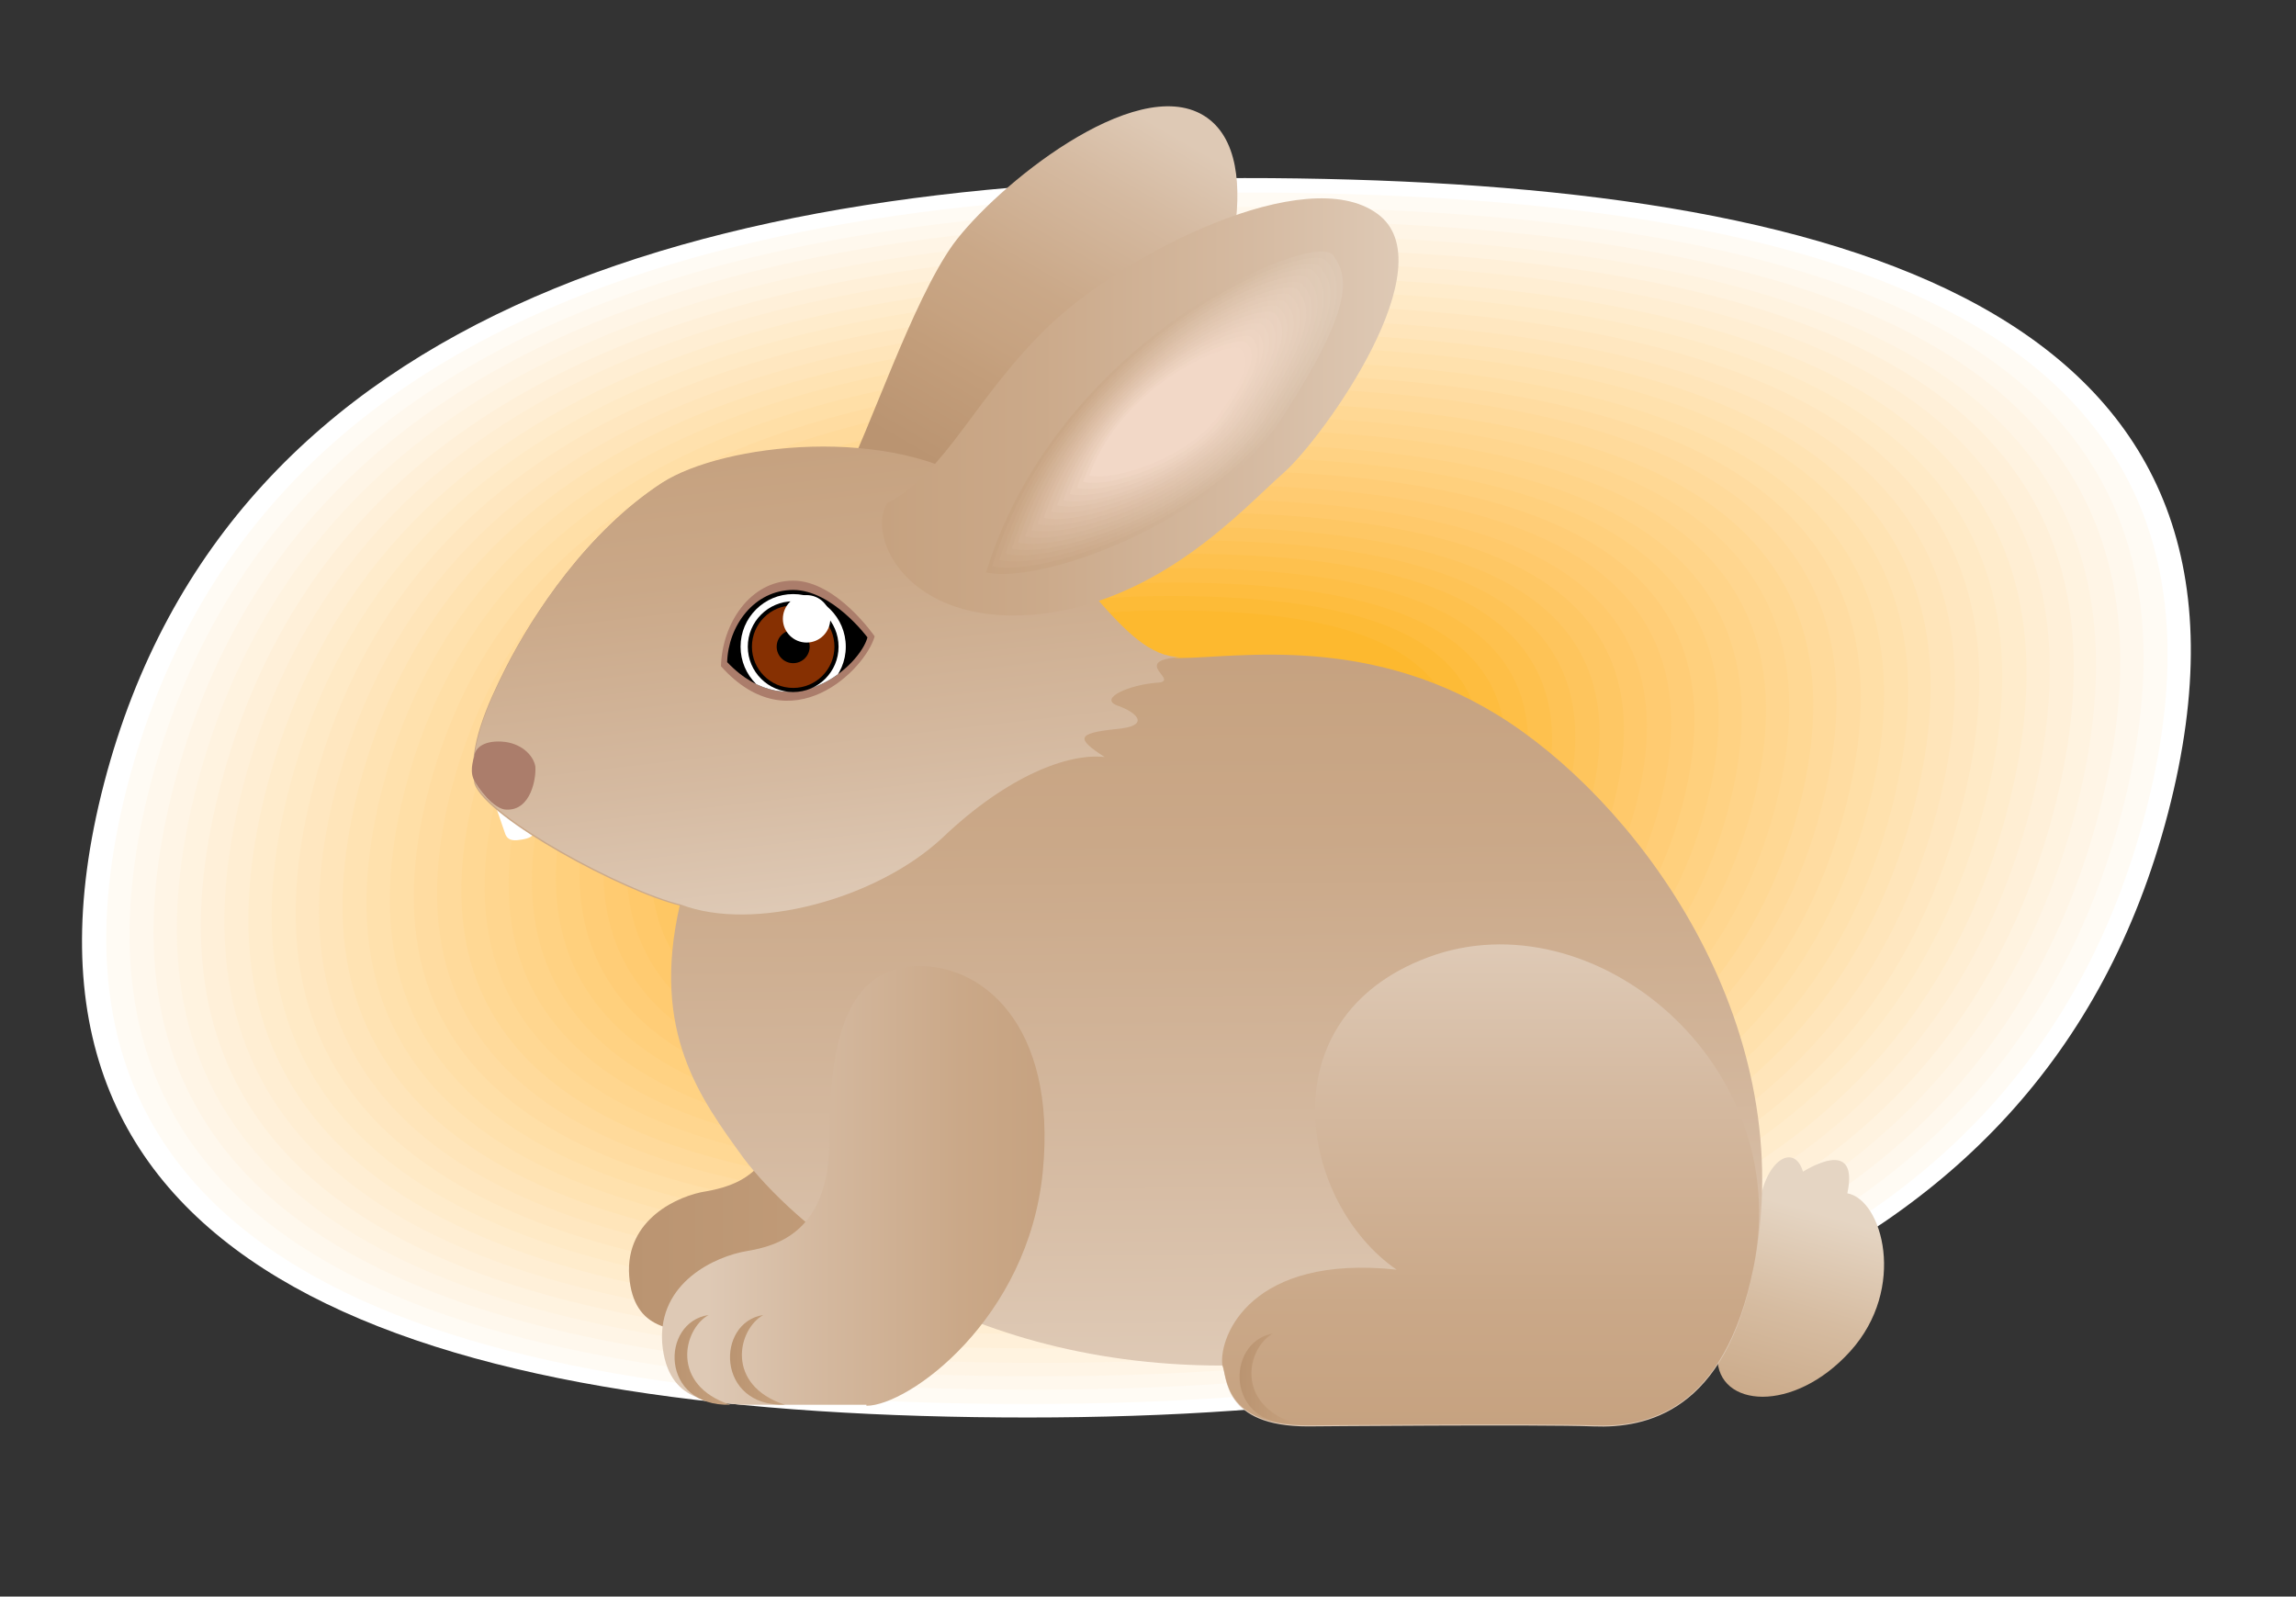 <?xml version="1.0" encoding="utf-8"?>
<!-- Generator: Adobe Illustrator 19.0.1, SVG Export Plug-In . SVG Version: 6.00 Build 0)  -->
<svg version="1.1" id="Layer_1" xmlns="http://www.w3.org/2000/svg" xmlns:xlink="http://www.w3.org/1999/xlink" x="0px" y="0px"
	 viewBox="0 0 222.6 154.8" style="enable-background:new 0 0 222.6 154.8;" xml:space="preserve">
<rect x="0" y="0" width="222.6" height="154.8" fill="#333333" stroke="none"/>
<style type="text/css">
	.st0{fill:#FFFFFF;}
	.st1{fill:#FFFBF4;}
	.st2{fill:#FFF8ED;}
	.st3{fill:#FFF5E6;}
	.st4{fill:#FFF3E0;}
	.st5{fill:#FFF0D9;}
	.st6{fill:#FFEED3;}
	.st7{fill:#FFECCC;}
	.st8{fill:#FFEAC6;}
	.st9{fill:#FFE7C0;}
	.st10{fill:#FFE5BA;}
	.st11{fill:#FFE3B3;}
	.st12{fill:#FFE1AD;}
	.st13{fill:#FFDFA7;}
	.st14{fill:#FFDCA1;}
	.st15{fill:#FFDA9B;}
	.st16{fill:#FFD894;}
	.st17{fill:#FFD68F;}
	.st18{fill:#FFD489;}
	.st19{fill:#FFD283;}
	.st20{fill:#FFD07D;}
	.st21{fill:#FFCD77;}
	.st22{fill:#FFCB71;}
	.st23{fill:#FFC96B;}
	.st24{fill:#FEC764;}
	.st25{fill:#FEC55D;}
	.st26{fill:#FEC356;}
	.st27{fill:#FEC14E;}
	.st28{fill:#FEBF47;}
	.st29{fill:#FEBD3F;}
	.st30{fill:#FDBB37;}
	.st31{fill:#FDB92F;}
	.st32{fill:url(#SVGID_1_);}
	.st33{fill:url(#SVGID_2_);}
	.st34{fill:url(#SVGID_3_);}
	.st35{fill:url(#SVGID_4_);}
	.st36{fill:url(#SVGID_5_);}
	.st37{fill:url(#SVGID_6_);}
	.st38{fill:url(#SVGID_7_);}
	.st39{fill:#AB7D6B;}
	.st40{clip-path:url(#SVGID_9_);fill:#FFFFFF;}
	.st41{fill:#863002;}
	.st42{fill:url(#SVGID_10_);}
	.st43{fill:url(#SVGID_11_);}
	.st44{fill:url(#SVGID_12_);}
	.st45{fill:url(#SVGID_13_);}
	.st46{fill:url(#SVGID_14_);}
	.st47{fill:url(#SVGID_15_);}
	.st48{fill:url(#SVGID_16_);}
	.st49{fill:url(#SVGID_17_);}
	.st50{fill:url(#SVGID_18_);}
	.st51{fill:url(#SVGID_19_);}
	.st52{fill:url(#SVGID_20_);}
	.st53{fill:url(#SVGID_21_);}
	.st54{fill:url(#SVGID_22_);}
	.st55{fill:url(#SVGID_23_);}
	.st56{fill:url(#SVGID_24_);}
	.st57{fill:url(#SVGID_25_);}
	.st58{fill:#F2D8C7;}
	.st59{fill:url(#SVGID_26_);}
	.st60{fill:url(#SVGID_27_);}
	.st61{fill:url(#SVGID_28_);}
	.st62{fill:url(#SVGID_29_);}
</style>
<g>
	<g>
		<path class="st0" d="M10.1,75.9c12.2-46.7,60.5-59.4,115.7-58.6c55.3,0.8,96.8,13.9,84.4,61.5s-60.5,59.4-115.7,58.6
			C39.2,136.6-2.1,122.7,10.1,75.9z"/>
		<path class="st1" d="M12.4,76c11.9-45.7,59.1-58,113.1-57.3c54,0.8,94.6,13.6,82.5,60.1s-59.1,58-113.1,57.3
			C40.8,135.3,0.5,121.6,12.4,76z"/>
		<path class="st2" d="M14.6,76c11.7-44.6,57.8-56.7,110.5-55.9c52.8,0.8,92.5,13.3,80.6,58.7s-57.8,56.7-110.5,55.9
			C42.4,134,3,120.6,14.6,76z"/>
		<path class="st3" d="M16.9,76c11.4-43.6,56.4-55.4,107.9-54.6c51.5,0.8,90.3,13,78.7,57.4c-11.6,44.4-56.4,55.4-107.9,54.6
			C44,132.6,5.5,119.6,16.9,76z"/>
		<path class="st4" d="M19.1,76.1c11.1-42.5,55-54.1,105.3-53.3c50.3,0.7,88.1,12.7,76.8,56s-55,54.1-105.3,53.3
			C45.6,131.3,8,118.6,19.1,76.1z"/>
		<path class="st5" d="M21.4,76.1c10.8-41.5,53.7-52.7,102.8-52s85.9,12.3,74.9,54.6c-11,42.2-53.7,52.7-102.8,52
			S10.5,117.6,21.4,76.1z"/>
		<path class="st6" d="M23.6,76.1c10.6-40.4,52.3-51.4,100.2-50.7c47.8,0.7,83.8,12,73,53.2S144.5,130,96.6,129.3
			C48.8,128.7,13.1,116.6,23.6,76.1z"/>
		<path class="st7" d="M25.9,76.2c10.3-39.4,51-50.1,97.6-49.4c46.6,0.7,81.6,11.7,71.1,51.8s-51,50.1-97.6,49.4
			C50.4,127.3,15.6,115.5,25.9,76.2z"/>
		<path class="st8" d="M28.1,76.2c10-38.3,49.6-48.7,95-48.1c45.3,0.7,79.4,11.4,69.2,50.4c-10.2,39-49.6,48.7-95,48.1
			C52,126,18.1,114.5,28.1,76.2z"/>
		<path class="st9" d="M30.4,76.2c9.7-37.3,48.3-47.4,92.4-46.7c44.1,0.6,77.3,11.1,67.3,49.1c-9.9,38-48.3,47.4-92.4,46.7
			C53.6,124.7,20.6,113.5,30.4,76.2z"/>
		<path class="st10" d="M32.6,76.3c9.5-36.2,46.9-46.1,89.8-45.4c42.9,0.6,75.1,10.8,65.4,47.7c-9.6,36.9-46.9,46.1-89.8,45.4
			C55.2,123.3,23.1,112.5,32.6,76.3z"/>
		<path class="st11" d="M34.8,76.3C44,41.1,80.3,31.6,122,32.2c41.6,0.6,72.9,10.5,63.5,46.3s-45.5,44.7-87.2,44.1
			C56.8,122,25.7,111.5,34.8,76.3z"/>
		<path class="st12" d="M37.1,76.3c8.9-34.1,44.2-43.4,84.6-42.8c40.4,0.6,70.7,10.2,61.7,44.9c-9.1,34.8-44.2,43.4-84.6,42.8
			C58.4,120.7,28.2,110.5,37.1,76.3z"/>
		<path class="st13" d="M39.3,76.4c8.6-33.1,42.8-42.1,82-41.5c39.1,0.6,68.6,9.9,59.8,43.5c-8.8,33.7-42.8,42.1-82,41.5
			C60,119.3,30.7,109.5,39.3,76.4z"/>
		<path class="st14" d="M41.6,76.4c8.4-32,41.5-40.7,79.4-40.2c37.9,0.6,66.4,9.5,57.9,42.2c-8.5,32.6-41.5,40.7-79.4,40.2
			C61.6,118,33.2,108.4,41.6,76.4z"/>
		<path class="st15" d="M43.8,76.4c8.1-31,40.1-39.4,76.8-38.9s64.2,9.2,56,40.8s-40.1,39.4-76.8,38.9
			C63.1,116.7,35.7,107.4,43.8,76.4z"/>
		<path class="st16" d="M46.1,76.5c7.8-29.9,38.8-38.1,74.2-37.5c35.4,0.5,62,8.9,54.1,39.4c-8,30.5-38.8,38.1-74.2,37.5
			C64.7,115.4,38.3,106.4,46.1,76.5z"/>
		<path class="st17" d="M48.3,76.5c7.5-28.9,37.4-36.7,71.6-36.2s59.9,8.6,52.2,38c-7.7,29.4-37.4,36.7-71.6,36.2
			S40.8,105.4,48.3,76.5z"/>
		<path class="st18" d="M50.6,76.5c7.3-27.8,36-35.4,69-34.9c32.9,0.5,57.7,8.3,50.3,36.6c-7.4,28.4-36,35.4-69,34.9
			C67.9,112.7,43.3,104.4,50.6,76.5z"/>
		<path class="st19" d="M52.8,76.6c7-26.8,34.7-34.1,66.4-33.6s55.5,8,48.4,35.3s-34.7,34.1-66.4,33.6S45.8,103.4,52.8,76.6z"/>
		<path class="st20" d="M55.1,76.6c6.7-25.7,33.3-32.7,63.8-32.3s53.4,7.7,46.5,33.9c-6.8,26.2-33.3,32.7-63.8,32.3
			C71.1,110,48.3,102.3,55.1,76.6z"/>
		<path class="st21" d="M57.3,76.6c6.5-24.7,32-31.4,61.2-31s51.2,7.4,44.6,32.5c-6.6,25.2-32,31.4-61.2,31
			C72.7,108.7,50.9,101.3,57.3,76.6z"/>
		<path class="st22" d="M59.6,76.7c6.2-23.6,30.6-30.1,58.6-29.7c28,0.4,49,7,42.7,31.1s-30.6,30.1-58.6,29.7
			C74.3,107.4,53.4,100.3,59.6,76.7z"/>
		<path class="st23" d="M61.8,76.7c5.9-22.6,29.3-28.7,56-28.3s46.8,6.7,40.8,29.7s-29.3,28.7-56,28.3
			C75.9,106.1,55.9,99.3,61.8,76.7z"/>
		<path class="st24" d="M64.1,76.7c5.6-21.5,27.9-27.4,53.4-27s44.7,6.4,38.9,28.4c-5.7,22-27.9,27.4-53.4,27
			C77.5,104.7,58.4,98.3,64.1,76.7z"/>
		<path class="st25" d="M66.3,76.8c5.4-20.5,26.5-26.1,50.8-25.7c24.3,0.4,42.5,6.1,37,27s-26.5,26.1-50.8,25.7
			C79.1,103.4,60.9,97.3,66.3,76.8z"/>
		<path class="st26" d="M68.5,76.8c5.1-19.5,25.2-24.7,48.2-24.4S157,58.2,151.8,78c-5.2,19.8-25.2,24.7-48.2,24.4
			C80.7,102.1,63.5,96.2,68.5,76.8z"/>
		<path class="st27" d="M70.8,76.8c4.8-18.4,23.8-23.4,45.6-23.1c21.8,0.3,38.1,5.5,33.2,24.2c-4.9,18.7-23.8,23.4-45.6,23.1
			S66,95.2,70.8,76.8z"/>
		<path class="st28" d="M73,76.9c4.5-17.4,22.5-22.1,43-21.8s36,5.2,31.3,22.8c-4.6,17.7-22.5,22.1-43,21.8
			C83.9,99.4,68.5,94.2,73,76.9z"/>
		<path class="st29" d="M75.3,76.9c4.3-16.3,21.1-20.7,40.4-20.4s33.8,4.9,29.5,21.5s-21.1,20.7-40.4,20.4
			C85.4,98.1,71,93.2,75.3,76.9z"/>
		<path class="st30" d="M77.5,76.9c4-15.3,19.8-19.4,37.8-19.1c18.1,0.3,31.6,4.5,27.6,20.1c-4.1,15.5-19.8,19.4-37.8,19.1
			C87,96.7,73.5,92.2,77.5,76.9z"/>
		<path class="st31" d="M79.8,77c3.7-14.2,18.4-18.1,35.2-17.8c16.8,0.2,29.4,4.2,25.7,18.7c-3.8,14.5-18.4,18.1-35.2,17.8
			C88.6,95.4,76.1,91.2,79.8,77z"/>
	</g>
	<g>

			<linearGradient id="SVGID_1_" gradientUnits="userSpaceOnUse" x1="60.899" y1="-72.899" x2="94.882" y2="-72.899" gradientTransform="matrix(1 0 0 -1 0 36.882)">
			<stop  offset="0" style="stop-color:#BA9471"/>
			<stop  offset="0.77" style="stop-color:#C39E7B"/>
			<stop  offset="1" style="stop-color:#C6A280"/>
		</linearGradient>
		<path class="st32" d="M79,129.3c3.7,0,14.4-7.7,15.7-20.8c1.3-13.1-5.5-18.7-11.6-18.3c-6.2,0.4-7.3,7.5-7.3,15.5
			c0,8.1-4.6,9.3-7.3,9.8c-2.7,0.4-7.9,2.7-7.5,8.2s4.6,5.2,7,5.5h11V129.3z"/>
		<path class="st0" d="M51.7,80.5c0.2,0.6-0.5,0.8-1.1,0.9c-0.6,0.1-1.3,0.2-1.6-0.5L48,78c1.1,1.6,2.6,1.2,3.2,1L51.7,80.5z"/>

			<linearGradient id="SVGID_2_" gradientUnits="userSpaceOnUse" x1="170.161" y1="-105.772" x2="177.206" y2="-80.96" gradientTransform="matrix(1 0 0 -1 0 36.882)">
			<stop  offset="0" style="stop-color:#C6A280"/>
			<stop  offset="0.224" style="stop-color:#CAA988"/>
			<stop  offset="0.613" style="stop-color:#D6BCA1"/>
			<stop  offset="1" style="stop-color:#E5D5C3"/>
		</linearGradient>
		<path class="st33" d="M170.5,117.6c0.3-4.9,3.4-7,4.3-4c2.5-1.5,5.2-2.1,4.3,2.1c3.4,0.6,5.8,9.2,0.3,15.3
			c-5.5,6.1-12.9,5.5-12.9,0.6C166.5,126.8,170.5,117.6,170.5,117.6z"/>

			<linearGradient id="SVGID_3_" gradientUnits="userSpaceOnUse" x1="93.845" y1="-9.957" x2="113.493" y2="24.029" gradientTransform="matrix(1 0 0 -1 0 36.882)">
			<stop  offset="0" style="stop-color:#BA9471"/>
			<stop  offset="0.255" style="stop-color:#C39E7B"/>
			<stop  offset="0.332" style="stop-color:#C6A280"/>
			<stop  offset="0.504" style="stop-color:#CAA888"/>
			<stop  offset="0.805" style="stop-color:#D5BAA1"/>
			<stop  offset="1" style="stop-color:#DEC9B5"/>
		</linearGradient>
		<path class="st34" d="M81.7,46.7c2.6-4.9,6.7-17.4,10.7-23c4.1-5.6,17.6-16.6,24.3-12.5s1.5,19.6-1.5,24.3s-26.4,20-26.4,20
			L81.7,46.7z"/>

			<linearGradient id="SVGID_4_" gradientUnits="userSpaceOnUse" x1="108.167" y1="-27.173" x2="108.667" y2="-94.677" gradientTransform="matrix(1 0 0 -1 0 36.882)">
			<stop  offset="0" style="stop-color:#C6A280"/>
			<stop  offset="0.259" style="stop-color:#CAA888"/>
			<stop  offset="0.709" style="stop-color:#D5BAA1"/>
			<stop  offset="1" style="stop-color:#DEC9B5"/>
		</linearGradient>
		<path class="st35" d="M118.5,132.4c0.5,1.1,0,5.9,8.3,5.9c0,0,22.6-0.2,27.7,0c5.1,0.2,12.8-1.4,15.5-15.3
			c4.6-23.1-10.4-44.1-23.6-52.9c-13.2-8.8-26.4-6.3-32.1-6.3c-5.7,0-9.8-10-18.9-16.3c-9-6.3-25.4-4.4-31.3-0.6
			C56.9,51.6,51.7,59.5,49,64.8c-1.7,3.4-3.7,7.7-3,11.2c1.2,3.4,14.5,10.5,19.9,11.8c-2.8,12.3,2,18.7,6.2,24.5
			C76.4,118,91.5,132.4,118.5,132.4z"/>

			<linearGradient id="SVGID_5_" gradientUnits="userSpaceOnUse" x1="144.555" y1="-101.561" x2="144.555" y2="-55.225" gradientTransform="matrix(1 0 0 -1 0 36.882)">
			<stop  offset="0" style="stop-color:#C6A280"/>
			<stop  offset="0.259" style="stop-color:#CAA888"/>
			<stop  offset="0.709" style="stop-color:#D5BAA1"/>
			<stop  offset="1" style="stop-color:#DEC9B5"/>
		</linearGradient>
		<path class="st36" d="M170,122.9c-2.8,14-10.4,15.5-15.5,15.3s-27.7,0-27.7,0c-8.3,0-7.8-4.8-8.3-5.9c-0.3-2.8,2.8-10.7,16.9-9.2
			c-9.3-6.4-12.8-24.4,3.1-30.3S174.1,103,170,122.9z"/>

			<linearGradient id="SVGID_6_" gradientUnits="userSpaceOnUse" x1="77.298" y1="-7.034" x2="82.298" y2="-50.534" gradientTransform="matrix(1 0 0 -1 0 36.882)">
			<stop  offset="0" style="stop-color:#C6A280"/>
			<stop  offset="0.259" style="stop-color:#CAA888"/>
			<stop  offset="0.709" style="stop-color:#D5BAA1"/>
			<stop  offset="1" style="stop-color:#DEC9B5"/>
		</linearGradient>
		<path class="st37" d="M114.4,63.7c-5.7,0-9.8-10-18.9-16.3c-9-6.3-25.4-4.4-31.3-0.6C57,51.5,51.8,59.4,49.1,64.7
			c-1.7,3.4-3.7,7.7-3,11.2c1.2,3.4,14.5,10.5,19.9,11.8c7,2.7,19-0.5,25.4-6.5c6.3-6,12.2-8.2,15.7-7.8c-2.8-1.8-2.7-2.3,1-2.7
			c3.7-0.3,2-1.7,0.2-2.3c-1.8-0.7,1.2-2,3.8-2.2C114.7,66.1,109.4,64.1,114.4,63.7z"/>

			<linearGradient id="SVGID_7_" gradientUnits="userSpaceOnUse" x1="85.543" y1="-2.614" x2="135.627" y2="-2.614" gradientTransform="matrix(1 0 0 -1 0 36.882)">
			<stop  offset="0" style="stop-color:#C6A280"/>
			<stop  offset="0.259" style="stop-color:#CAA888"/>
			<stop  offset="0.709" style="stop-color:#D5BAA1"/>
			<stop  offset="1" style="stop-color:#DEC9B5"/>
		</linearGradient>
		<path class="st38" d="M86,48.8c5.8-3,8.6-10.5,15.9-17.4c7.3-6.9,24.7-15.7,31.6-10.7c6.9,4.9-5.2,21.7-9,25.1
			c-3.9,3.4-12,12.7-24.3,13.8C87.9,60.6,84,52,86,48.8z"/>
		<path class="st39" d="M69.9,64.6c0.1-4.1,2.8-8.3,7-8.3s7.9,5.4,7.9,5.4C83.9,64.9,76.7,72.2,69.9,64.6z"/>
		<g>
			<g>
				<path id="SVGID_32_" d="M70.5,64.2c0.1-3.5,2.6-7,6.4-7c3.8,0,7.2,4.6,7.2,4.6C83.4,64.5,76.7,70.7,70.5,64.2z"/>
			</g>
			<g>
				<defs>
					<path id="SVGID_8_" d="M70.5,64.2c0.1-3.5,2.6-7,6.4-7c3.8,0,7.2,4.6,7.2,4.6C83.4,64.5,76.7,70.7,70.5,64.2z"/>
				</defs>
				<clipPath id="SVGID_9_">
					<use xlink:href="#SVGID_8_"  style="overflow:visible;"/>
				</clipPath>
				<circle class="st40" cx="76.9" cy="62.7" r="5.1"/>
			</g>
		</g>
		<circle cx="76.9" cy="62.7" r="4.4"/>
		<circle class="st41" cx="76.9" cy="62.7" r="4"/>
		<circle cx="76.9" cy="62.7" r="1.6"/>
		<circle class="st0" cx="78.2" cy="60" r="2.3"/>
		<g>

				<linearGradient id="SVGID_10_" gradientUnits="userSpaceOnUse" x1="95.64" y1="-3.178" x2="130.238" y2="-3.178" gradientTransform="matrix(1 0 0 -1 0 36.882)">
				<stop  offset="0" style="stop-color:#C6A280"/>
				<stop  offset="0.259" style="stop-color:#CAA888"/>
				<stop  offset="0.709" style="stop-color:#D5BAA1"/>
				<stop  offset="1" style="stop-color:#DEC9B5"/>
			</linearGradient>
			<path class="st42" d="M95.6,55.5c5.3,1.2,22.1-4.8,28.7-15c6.8-10.5,6.6-13.6,4.9-15.8C127.3,22.4,102.6,32.7,95.6,55.5z"/>

				<linearGradient id="SVGID_11_" gradientUnits="userSpaceOnUse" x1="96.279" y1="-3.177" x2="129.628" y2="-3.177" gradientTransform="matrix(1 0 0 -1 0 36.882)">
				<stop  offset="0" style="stop-color:#C9A584"/>
				<stop  offset="0.272" style="stop-color:#CDAB8C"/>
				<stop  offset="0.745" style="stop-color:#D8BEA5"/>
				<stop  offset="1" style="stop-color:#DFCAB6"/>
			</linearGradient>
			<path class="st43" d="M96.2,54.9c5.1,1.1,21.3-4.6,27.7-14.4c6.6-10.1,6.4-13.1,4.7-15.2C126.8,23.1,103,33,96.2,54.9z"/>

				<linearGradient id="SVGID_12_" gradientUnits="userSpaceOnUse" x1="96.904" y1="-3.174" x2="129.036" y2="-3.174" gradientTransform="matrix(1 0 0 -1 0 36.882)">
				<stop  offset="0" style="stop-color:#CBA887"/>
				<stop  offset="0.287" style="stop-color:#CFAE90"/>
				<stop  offset="0.786" style="stop-color:#DAC1AA"/>
				<stop  offset="1" style="stop-color:#E0CBB7"/>
			</linearGradient>
			<path class="st44" d="M96.9,54.3c4.9,1.1,20.5-4.4,26.6-13.8c6.3-9.7,6.2-12.6,4.5-14.6C126.3,23.7,103.4,33.2,96.9,54.3z"/>

				<linearGradient id="SVGID_13_" gradientUnits="userSpaceOnUse" x1="97.54" y1="-3.108" x2="128.456" y2="-3.108" gradientTransform="matrix(1 0 0 -1 0 36.882)">
				<stop  offset="0" style="stop-color:#CDAB8B"/>
				<stop  offset="0.304" style="stop-color:#D1B194"/>
				<stop  offset="0.832" style="stop-color:#DDC4AE"/>
				<stop  offset="1" style="stop-color:#E1CCB8"/>
			</linearGradient>
			<path class="st45" d="M97.5,53.7c4.7,1.1,19.8-4.2,25.6-13.3c6.1-9.4,5.9-12.1,4.3-14.1C125.8,24.4,103.8,33.5,97.5,53.7z"/>

				<linearGradient id="SVGID_14_" gradientUnits="userSpaceOnUse" x1="98.14" y1="-3.183" x2="127.839" y2="-3.183" gradientTransform="matrix(1 0 0 -1 0 36.882)">
				<stop  offset="0" style="stop-color:#D0AE8F"/>
				<stop  offset="0.324" style="stop-color:#D4B599"/>
				<stop  offset="0.886" style="stop-color:#E0C8B3"/>
				<stop  offset="1" style="stop-color:#E2CCB9"/>
			</linearGradient>
			<path class="st46" d="M98.1,53.2c4.5,1,19-4,24.6-12.7c5.8-9,5.7-11.6,4.1-13.5C125.3,25,104.2,33.8,98.1,53.2z"/>

				<linearGradient id="SVGID_15_" gradientUnits="userSpaceOnUse" x1="98.778" y1="-3.193" x2="127.255" y2="-3.193" gradientTransform="matrix(1 0 0 -1 0 36.882)">
				<stop  offset="0" style="stop-color:#D2B194"/>
				<stop  offset="0.346" style="stop-color:#D6B89D"/>
				<stop  offset="0.947" style="stop-color:#E2CBB7"/>
				<stop  offset="1" style="stop-color:#E3CDBA"/>
			</linearGradient>
			<path class="st47" d="M98.7,52.6c4.3,1,18.2-3.8,23.6-12.1c5.6-8.6,5.5-11.1,4-12.9C124.8,25.7,104.6,34.1,98.7,52.6z"/>

				<linearGradient id="SVGID_16_" gradientUnits="userSpaceOnUse" x1="99.403" y1="-3.165" x2="126.644" y2="-3.165" gradientTransform="matrix(1 0 0 -1 0 36.882)">
				<stop  offset="0" style="stop-color:#D5B498"/>
				<stop  offset="0.372" style="stop-color:#D9BBA1"/>
				<stop  offset="1" style="stop-color:#E5CEBB"/>
			</linearGradient>
			<path class="st48" d="M99.4,52c4.1,1,17.4-3.6,22.6-11.6c5.4-8.2,5.2-10.6,3.8-12.3C124.3,26.4,105,34.4,99.4,52z"/>

				<linearGradient id="SVGID_17_" gradientUnits="userSpaceOnUse" x1="100.04" y1="-3.152" x2="126.065" y2="-3.152" gradientTransform="matrix(1 0 0 -1 0 36.882)">
				<stop  offset="0" style="stop-color:#D7B79C"/>
				<stop  offset="0.404" style="stop-color:#DCBEA6"/>
				<stop  offset="1" style="stop-color:#E6CFBC"/>
			</linearGradient>
			<path class="st49" d="M100,51.4c3.9,0.9,16.6-3.4,21.6-11c5.1-7.8,5-10.1,3.6-11.7C123.8,27,105.4,34.6,100,51.4z"/>

				<linearGradient id="SVGID_18_" gradientUnits="userSpaceOnUse" x1="100.64" y1="-3.162" x2="125.474" y2="-3.162" gradientTransform="matrix(1 0 0 -1 0 36.882)">
				<stop  offset="0" style="stop-color:#DABAA0"/>
				<stop  offset="0.443" style="stop-color:#DFC2AA"/>
				<stop  offset="1" style="stop-color:#E7D0BD"/>
			</linearGradient>
			<path class="st50" d="M100.6,50.8c3.7,0.9,15.9-3.2,20.6-10.4c4.9-7.4,4.8-9.6,3.4-11.1C123.3,27.7,105.8,34.9,100.6,50.8z"/>

				<linearGradient id="SVGID_19_" gradientUnits="userSpaceOnUse" x1="101.278" y1="-3.134" x2="124.877" y2="-3.134" gradientTransform="matrix(1 0 0 -1 0 36.882)">
				<stop  offset="0" style="stop-color:#DDBEA5"/>
				<stop  offset="0.491" style="stop-color:#E1C5AF"/>
				<stop  offset="1" style="stop-color:#E8D1BE"/>
			</linearGradient>
			<path class="st51" d="M101.2,50.2c3.5,0.9,15.1-3,19.6-9.9c4.7-7,4.5-9.1,3.2-10.5C122.8,28.4,106.2,35.2,101.2,50.2z"/>

				<linearGradient id="SVGID_20_" gradientUnits="userSpaceOnUse" x1="101.902" y1="-3.121" x2="124.312" y2="-3.121" gradientTransform="matrix(1 0 0 -1 0 36.882)">
				<stop  offset="0" style="stop-color:#DFC1A9"/>
				<stop  offset="0.552" style="stop-color:#E4C9B4"/>
				<stop  offset="1" style="stop-color:#EAD2C0"/>
			</linearGradient>
			<path class="st52" d="M101.9,49.6c3.4,0.8,14.3-2.8,18.6-9.3c4.4-6.7,4.3-8.6,3.1-9.9C122.3,29,106.6,35.5,101.9,49.6z"/>

				<linearGradient id="SVGID_21_" gradientUnits="userSpaceOnUse" x1="102.54" y1="-3.131" x2="123.715" y2="-3.131" gradientTransform="matrix(1 0 0 -1 0 36.882)">
				<stop  offset="0" style="stop-color:#E2C5AE"/>
				<stop  offset="0.637" style="stop-color:#E7CCB8"/>
				<stop  offset="1" style="stop-color:#EBD3C1"/>
			</linearGradient>
			<path class="st53" d="M102.5,49c3.2,0.8,13.5-2.6,17.6-8.7c4.2-6.3,4-8.1,2.9-9.3C121.8,29.7,107,35.8,102.5,49z"/>

				<linearGradient id="SVGID_22_" gradientUnits="userSpaceOnUse" x1="103.14" y1="-3.142" x2="123.099" y2="-3.142" gradientTransform="matrix(1 0 0 -1 0 36.882)">
				<stop  offset="0" style="stop-color:#E5C8B3"/>
				<stop  offset="0.757" style="stop-color:#EAD0BD"/>
				<stop  offset="1" style="stop-color:#ECD4C2"/>
			</linearGradient>
			<path class="st54" d="M103.1,48.5c3,0.8,12.7-2.4,16.6-8.2c3.9-5.9,3.8-7.6,2.7-8.8C121.3,30.3,107.3,36,103.1,48.5z"/>

				<linearGradient id="SVGID_23_" gradientUnits="userSpaceOnUse" x1="103.776" y1="-3.14" x2="122.545" y2="-3.14" gradientTransform="matrix(1 0 0 -1 0 36.882)">
				<stop  offset="0" style="stop-color:#E8CCB7"/>
				<stop  offset="0.946" style="stop-color:#EDD4C2"/>
				<stop  offset="1" style="stop-color:#EED5C3"/>
			</linearGradient>
			<path class="st55" d="M103.7,47.9c2.8,0.7,12-2.2,15.6-7.6c3.7-5.5,3.6-7.1,2.5-8.2C120.8,31,107.7,36.3,103.7,47.9z"/>

				<linearGradient id="SVGID_24_" gradientUnits="userSpaceOnUse" x1="104.401" y1="-3.15" x2="121.936" y2="-3.15" gradientTransform="matrix(1 0 0 -1 0 36.882)">
				<stop  offset="0" style="stop-color:#EBD0BC"/>
				<stop  offset="1" style="stop-color:#EFD6C4"/>
			</linearGradient>
			<path class="st56" d="M104.4,47.3c2.6,0.7,11.2-2,14.6-7c3.5-5.1,3.3-6.6,2.3-7.6C120.3,31.7,108.1,36.6,104.4,47.3z"/>

				<linearGradient id="SVGID_25_" gradientUnits="userSpaceOnUse" x1="105.04" y1="-3.112" x2="121.36" y2="-3.112" gradientTransform="matrix(1 0 0 -1 0 36.882)">
				<stop  offset="0" style="stop-color:#EFD4C2"/>
				<stop  offset="1" style="stop-color:#F1D7C6"/>
			</linearGradient>
			<path class="st57" d="M105,46.7c2.4,0.7,10.4-1.8,13.6-6.5c3.2-4.7,3.1-6.1,2.2-7C119.8,32.3,108.5,36.9,105,46.7z"/>
			<path class="st58" d="M105.6,46.1c2.2,0.6,9.6-1.6,12.6-5.9c3-4.3,2.9-5.6,2-6.4C119.3,33,108.9,37.1,105.6,46.1z"/>
		</g>
		<path class="st39" d="M46,73.3c0-0.6,0.7-1.5,2.6-1.4c1.9,0.1,3.1,1.3,3.3,2.4c0.1,1.1-0.4,4.3-2.8,4.2c-1.2,0-2.8-2.1-3.2-3
			S46,73.3,46,73.3z"/>

			<linearGradient id="SVGID_26_" gradientUnits="userSpaceOnUse" x1="120.198" y1="-96.813" x2="125.6" y2="-96.813" gradientTransform="matrix(1 0 0 -1 0 36.882)">
			<stop  offset="0" style="stop-color:#BA9471"/>
			<stop  offset="0.77" style="stop-color:#C39E7B"/>
			<stop  offset="1" style="stop-color:#C6A280"/>
		</linearGradient>
		<path class="st59" d="M123.4,129.3c-2.5,1.4-3.7,6.8,2.1,8.7C118.8,138.3,118.8,130.1,123.4,129.3z"/>

			<linearGradient id="SVGID_27_" gradientUnits="userSpaceOnUse" x1="101.728" y1="-78.145" x2="68.561" y2="-78.145" gradientTransform="matrix(1 0 0 -1 0 36.882)">
			<stop  offset="0" style="stop-color:#C6A280"/>
			<stop  offset="0.259" style="stop-color:#CAA888"/>
			<stop  offset="0.709" style="stop-color:#D5BAA1"/>
			<stop  offset="1" style="stop-color:#DEC9B5"/>
		</linearGradient>
		<path class="st60" d="M84,136.3c4.1,0,15.7-8.4,17.1-22.7c1.4-14.3-6-20.4-12.7-19.9s-8,8.2-8,16.9c0,8.8-5,10.2-8,10.7
			s-8.6,3-8.2,8.9c0.5,6,5,5.7,7.7,6H84V136.3z"/>

			<linearGradient id="SVGID_28_" gradientUnits="userSpaceOnUse" x1="70.786" y1="-95.011" x2="76.189" y2="-95.011" gradientTransform="matrix(1 0 0 -1 0 36.882)">
			<stop  offset="0" style="stop-color:#BA9471"/>
			<stop  offset="0.77" style="stop-color:#C39E7B"/>
			<stop  offset="1" style="stop-color:#C6A280"/>
		</linearGradient>
		<path class="st61" d="M74,127.5c-2.5,1.4-3.7,6.8,2.1,8.7C69.4,136.4,69.4,128.2,74,127.5z"/>

			<linearGradient id="SVGID_29_" gradientUnits="userSpaceOnUse" x1="65.453" y1="-95.011" x2="70.852" y2="-95.011" gradientTransform="matrix(1 0 0 -1 0 36.882)">
			<stop  offset="0" style="stop-color:#BA9471"/>
			<stop  offset="0.77" style="stop-color:#C39E7B"/>
			<stop  offset="1" style="stop-color:#C6A280"/>
		</linearGradient>
		<path class="st62" d="M68.7,127.5c-2.5,1.4-3.7,6.8,2.1,8.7C64,136.4,64,128.2,68.7,127.5z"/>
	</g>
</g>
</svg>

